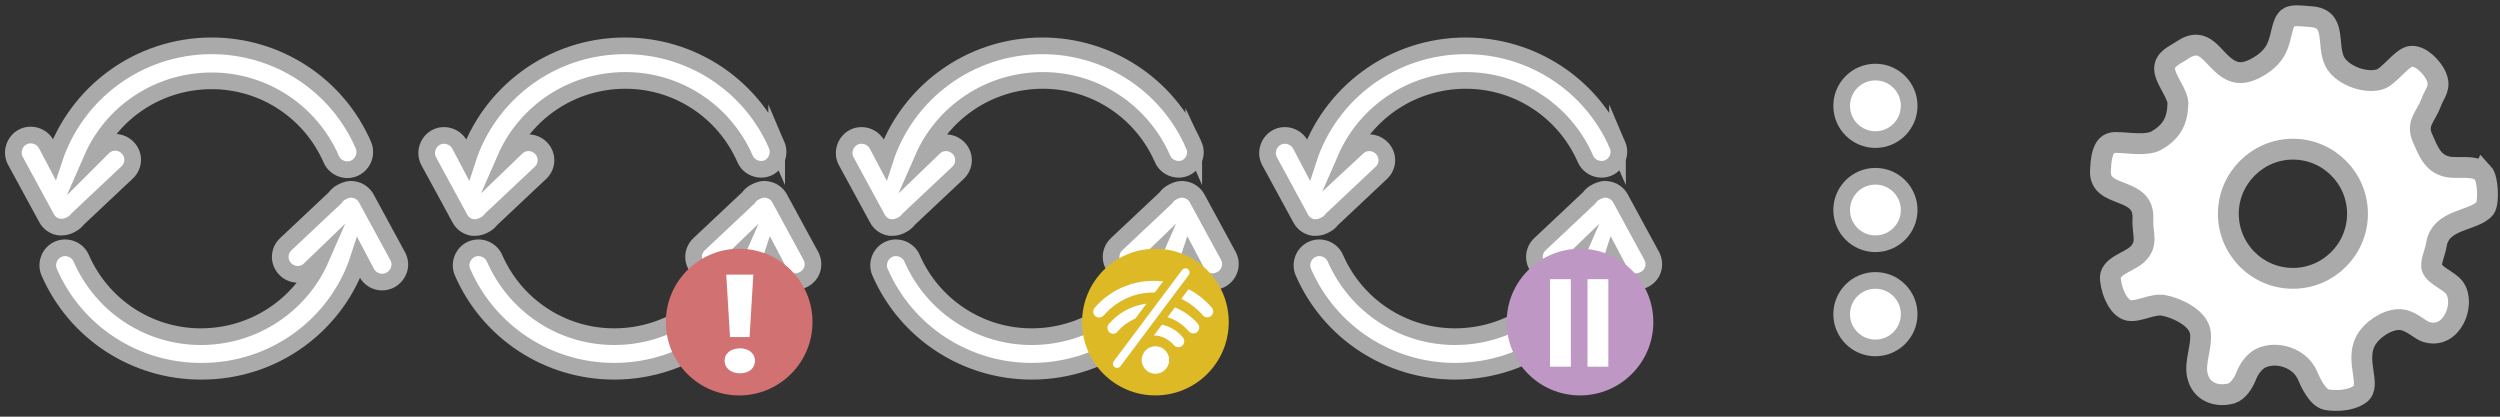 <svg xmlns="http://www.w3.org/2000/svg" width="600" height="100" viewBox="0 0 600 100">
  <rect x="0" y="0" width="600" height="100" fill="#333333" stroke="none"/>
  <path fill="#FFF" stroke="#AAA" stroke-width="4" stroke-miterlimit="10" d="M87.2 34.8C80.9 20.3 66.6 11 50.8 11 33.2 11 18.2 22.4 13 38.2l-1.9-3.6c-1.1-2-3.7-2.8-5.7-1.7s-2.8 3.7-1.7 5.7l7.5 13.8c.6 1.1 1.7 1.9 3 2.1h.7c.8 0 1.6-.3 2.3-.7.6-.3 1.1-.8 1.5-1.3l11.8-11.1c1.7-1.6 1.8-4.2.2-5.9-1.6-1.7-4.2-1.8-5.9-.2L22.1 38C26.9 27 38 19.4 50.8 19.4c12.5 0 23.7 7.4 28.7 18.8.9 2.1 3.4 3.1 5.5 2.2 2.2-1 3.1-3.5 2.2-5.6zm8.2 26.6l-7.5-13.8c-.6-1.1-1.7-1.9-3-2.1-1-.2-2 .1-2.9.6-.6.3-1.2.8-1.6 1.4L68.6 58.6c-1.7 1.6-1.8 4.2-.2 5.9 1.6 1.7 4.2 1.8 5.9.2l2.7-2.6c-4.8 11-15.9 18.7-28.8 18.7-12.5 0-23.7-7.4-28.7-18.8-.9-2.1-3.4-3.1-5.5-2.2-2.1.9-3.1 3.4-2.2 5.5 6.3 14.5 20.6 23.8 36.4 23.8C66 89.2 81 77.7 86.1 61.9l1.9 3.6c.8 1.4 2.2 2.2 3.7 2.2.7 0 1.4-.2 2-.5 2.1-1.2 2.9-3.7 1.7-5.8zm91-26.6C180.1 20.3 165.8 11 150 11c-17.7 0-32.7 11.5-37.8 27.3l-1.9-3.6c-1.1-2-3.7-2.8-5.7-1.7-2 1.1-2.8 3.7-1.7 5.7l7.5 13.8c.6 1.1 1.7 1.9 3 2.1h.7c.8 0 1.6-.3 2.3-.7.6-.3 1.1-.8 1.5-1.3l11.8-11.1c1.7-1.6 1.8-4.2.2-5.9-1.6-1.7-4.2-1.8-5.9-.2l-2.7 2.6c4.8-11 15.9-18.7 28.8-18.7 12.5 0 23.7 7.4 28.7 18.8.9 2.1 3.4 3.1 5.5 2.2 2-.9 3-3.4 2.1-5.5zm8.2 26.6l-7.5-13.8c-.6-1.1-1.7-1.9-3-2.1-1-.2-2 .1-2.9.6-.6.3-1.2.8-1.6 1.4l-11.8 11.1c-1.7 1.6-1.8 4.2-.2 5.9 1.6 1.7 4.2 1.8 5.9.2l2.7-2.6c-4.8 11-15.9 18.7-28.8 18.7-12.5 0-23.7-7.4-28.7-18.8-.9-2.1-3.4-3.1-5.5-2.2-2.1.9-3.1 3.4-2.2 5.5 6.3 14.5 20.6 23.8 36.4 23.8 17.7 0 32.7-11.5 37.8-27.3l1.9 3.6c.8 1.4 2.2 2.2 3.7 2.2.7 0 1.4-.2 2-.5 2.2-1.1 2.9-3.6 1.8-5.7z"/>
  <circle fill="#D17171" cx="177.4" cy="77.3" r="17.6"/>
  <path fill="#FFF" d="M173.9 86.6c0-1.8 1.5-3 3.7-3s3.6 1.3 3.6 3-1.4 3-3.6 3-3.7-1.3-3.7-3zm1.3-5.7l-.9-15h6.5l-.9 15h-4.7z"/>
  <path fill="#FFF" stroke="#AAA" stroke-width="4" stroke-miterlimit="10" d="M286.5 34.8C280.2 20.3 265.9 11 250.2 11c-17.7 0-32.7 11.5-37.8 27.3l-1.9-3.6c-1.1-2-3.7-2.8-5.7-1.7s-2.8 3.7-1.7 5.7l7.5 13.8c.6 1.1 1.7 1.9 3 2.1h.7c.8 0 1.6-.3 2.3-.7.6-.3 1.1-.8 1.5-1.3l11.8-11.1c1.7-1.6 1.8-4.2.2-5.9s-4.2-1.8-5.9-.2l-2.7 2.6c4.8-11 15.9-18.7 28.8-18.7 12.5 0 23.7 7.4 28.7 18.8.9 2.1 3.4 3.1 5.5 2.2 2-.9 3-3.4 2-5.5zm8.3 26.6l-7.5-13.8c-.6-1.1-1.7-1.9-3-2.1-1-.2-2 .1-2.9.6-.6.3-1.2.8-1.6 1.4L268 58.6c-1.7 1.6-1.8 4.2-.2 5.9 1.6 1.7 4.2 1.8 5.9.2l2.7-2.6c-4.8 11-15.9 18.7-28.8 18.7-12.5 0-23.7-7.4-28.7-18.8-.9-2.1-3.4-3.1-5.5-2.2-2.1.9-3.1 3.4-2.2 5.5 6.3 14.5 20.6 23.8 36.4 23.8 17.7 0 32.7-11.5 37.8-27.3l1.9 3.6c.8 1.4 2.2 2.2 3.7 2.2.7 0 1.4-.2 2-.5 2.1-1.1 2.9-3.6 1.8-5.7z"/>
  <circle fill="#DDB926" cx="277.3" cy="77.3" r="17.6"/>
  <g fill="#FFF">
    <circle cx="277.3" cy="86.4" r="3.3"/>
    <path d="M263.8 76.2c-.3 0-.7-.1-.9-.3-.6-.5-.7-1.4-.2-2 3.5-4.1 8.7-6.5 14.1-6.5s10.5 2.3 14 6.4c.5.6.5 1.5-.1 2s-1.5.5-2-.1c-3-3.5-7.3-5.5-11.9-5.5-4.6 0-8.9 2-11.9 5.5-.3.3-.7.5-1.1.5z"/>
    <path d="M267.2 80.1c-.3 0-.7-.1-.9-.3-.6-.5-.7-1.4-.2-2 2.7-3.2 6.6-5 10.7-5s8 1.8 10.7 4.9c.5.6.4 1.5-.2 2-.6.5-1.5.4-2-.2-2.1-2.5-5.2-3.9-8.5-3.9s-6.4 1.4-8.6 4c-.2.3-.6.5-1 .5z"/>
    <path d="M270.9 83.3c-.3 0-.6-.1-.9-.3-.6-.5-.7-1.4-.2-2 1.7-2.1 4.3-3.3 7.1-3.3 2.7 0 5.3 1.2 7 3.3.5.6.4 1.5-.2 2-.6.5-1.5.4-2-.2-1.2-1.4-3-2.3-4.8-2.3-1.9 0-3.7.8-4.9 2.3-.3.4-.7.5-1.1.5z"/>
  </g>
  <path fill="none" stroke="#DDB926" stroke-width="6" stroke-linecap="round" stroke-miterlimit="10" d="M268.1 87.3l16.4-21.9"/>
  <path fill="none" stroke="#FFF" stroke-width="2" stroke-linecap="round" stroke-miterlimit="10" d="M268.1 87.3l16.4-21.9"/>
  <path fill="#FFF" stroke="#AAA" stroke-width="4" stroke-miterlimit="10" d="M388.2 34.8C381.9 20.3 367.6 11 351.8 11c-17.7 0-32.7 11.5-37.8 27.3l-1.9-3.6c-1.1-2-3.7-2.8-5.7-1.7s-2.8 3.7-1.7 5.7l7.5 13.8c.6 1.1 1.7 1.9 3 2.1h.7c.8 0 1.6-.3 2.3-.7.6-.3 1.1-.8 1.5-1.3l11.8-11.1c1.7-1.6 1.8-4.2.2-5.9s-4.2-1.8-5.9-.2L323 38c4.8-11 15.9-18.7 28.8-18.7 12.5 0 23.7 7.4 28.7 18.8.9 2.1 3.4 3.1 5.5 2.2 2.1-.9 3.1-3.4 2.2-5.5zm8.2 26.6l-7.5-13.8c-.6-1.1-1.7-1.9-3-2.1-1-.2-2 .1-2.9.6-.6.3-1.2.8-1.6 1.4l-11.8 11.1c-1.7 1.6-1.8 4.2-.2 5.9 1.6 1.7 4.2 1.8 5.9.2l2.7-2.6c-4.8 11-15.9 18.7-28.8 18.7-12.5 0-23.7-7.4-28.7-18.8-.9-2.1-3.4-3.1-5.5-2.2-2.1.9-3.1 3.4-2.2 5.5 6.3 14.5 20.6 23.8 36.4 23.8 17.7 0 32.7-11.5 37.8-27.3l1.9 3.6c.8 1.4 2.2 2.2 3.7 2.2.7 0 1.4-.2 2-.5 2.2-1.1 2.9-3.6 1.8-5.7z"/>
  <circle fill="#BF97C4" cx="379.2" cy="77.3" r="17.6"/>
  <path fill="none" stroke="#FFF" stroke-width="5" stroke-miterlimit="10" d="M374.5 67v21m9-21v21"/>
  <g fill="#FFF" stroke="#AAA" stroke-width="4" stroke-miterlimit="10">
    <circle cx="450.1" cy="50.4" r="8.1"/>
    <circle cx="450.1" cy="25.4" r="8.1"/>
    <circle cx="450.1" cy="75.4" r="8.1"/>
  </g>
  <path fill="#FFF" stroke="#AAA" stroke-width="5" stroke-miterlimit="10" d="M595.9 41.5c-2.1-2.1-6-.9-8.6-1.5-3.6-.8-4.6-4-6-7.1-1.4-3.4 1-5.1 2.1-8.1.9-2.6 2.6-3.7 1.2-6.7-.9-1.9-3.4-4.6-5.7-4.6-2.3-.1-5.5 5-7.9 5.6-3.8 1-9.2-1.3-10.7-4.4-2-4.2.6-10.3-5.7-10.7-2.5-.2-4.5-.5-5.5.3-1.5 1.3-1.4 4.3-2.6 7-1 2.4-3.2 4.1-5.4 5.2-2.1 1-4.1 1.5-6.5-.1-3.7-2.4-5.4-8-10.8-4.4-1.9 1.3-4.3 2.1-4.3 4.5s3.2 6 3.2 8.3c-.1 4-1.3 6.7-5.1 8.9-2.4 1.4-6.9.5-9.6.5-2.4-.1-3.7 1.3-3.9 6.9-.2 6.7 10.6 3.5 10.2 11.4-.2 3.6 1.4 6-1.4 8.6-2.1 1.9-6.8 2.8-6.4 6 .4 3.7 2.3 7 4.4 7.4 2.5.4 5.7-1.7 8.4-1.2 2.8.5 8.4 2.9 8.8 6.6.4 3.3-1.5 7.1-.7 10.3.9 3.9 4.7 5.2 8.2 4.2 1.5-.5 2.8-2.4 3.5-4.2.6-1.6 1.9-3.4 3.4-4.2 3.9-1.9 9.5-.1 11.3 4.1.7 1.7 2.4 5.3 4.5 5.8.9.2 5.3.7 8.1-1.3s-1.2-7.9 1.3-12.7c1.4-2.7 5-5.1 7.9-5.2s5 2.5 6.8 3c6.1 1.8 9.4-6.8 6.7-10.6-1.2-1.7-4.7-2.9-5.4-4.7-.5-1.2.7-3.8 1-5.5.9-6.5 9-5.7 11.7-8.9 1-1.5.7-7.2-.5-8.5zm-45.6 25.3c-8.6 0-15.5-7-15.5-15.5s7-15.5 15.5-15.5c8.6 0 15.5 7 15.5 15.5s-6.9 15.5-15.5 15.5z"/>
</svg>

